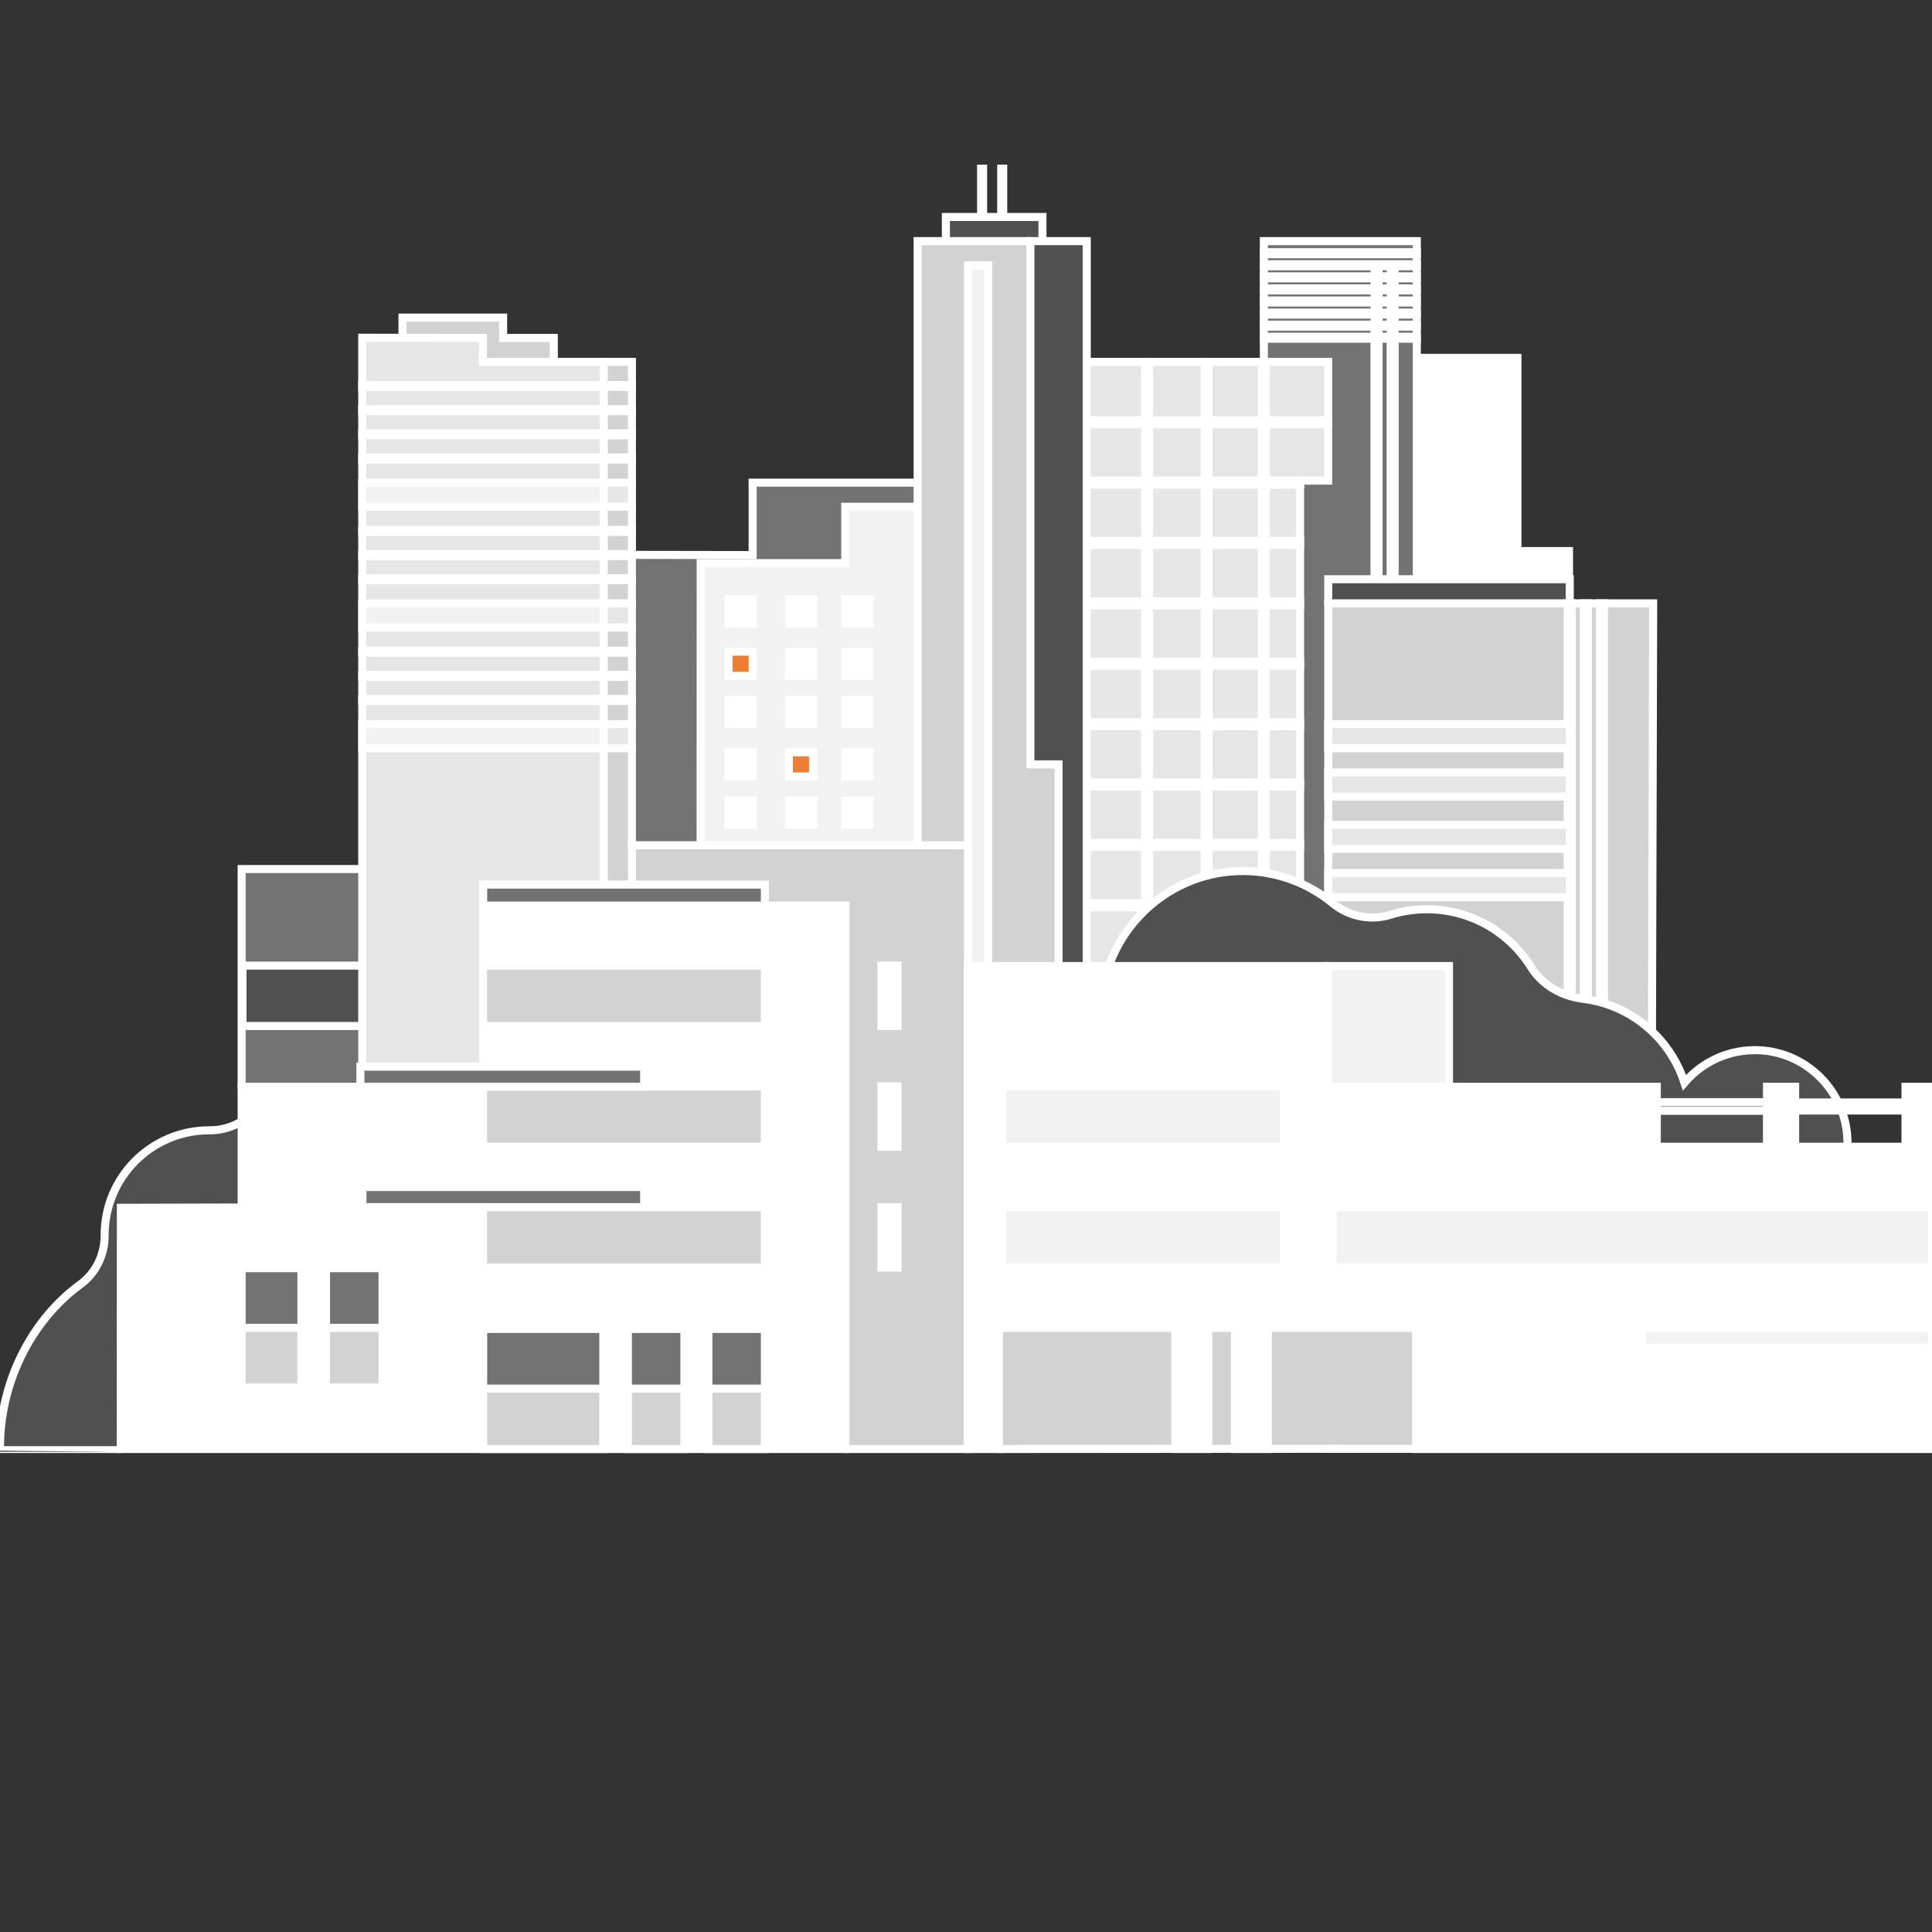 <svg viewBox="0 0 960 960" xmlns="http://www.w3.org/2000/svg" xmlns:xlink="http://www.w3.org/1999/xlink" id="d5ebae30-3055-4dc9-87f4-13b972e47dea" overflow="hidden"><rect x="0" y="0" width="960" height="960" fill="#333333" stroke="none"/><path d="M754 273.811 754 177.811 692 177.811 692 294.811 773.533 294.811 779.636 288.067 779.636 273.811Z" stroke="#FFFFFF" stroke-width="4" fill="#FFFFFF"/><g><rect x="628" y="119.811" width="76" height="600" stroke="#FFFFFF" stroke-width="4" fill="#737373"/><rect x="691" y="131.811" width="2" height="228" stroke="#FFFFFF" stroke-width="4" fill="#505050"/><rect x="683" y="131.811" width="2" height="228" stroke="#FFFFFF" stroke-width="4" fill="#505050"/><g><rect x="628" y="131.311" width="76" height="1" stroke="#FFFFFF" stroke-width="4" fill="#D2D2D2"/><rect x="628" y="143.311" width="76" height="1" stroke="#FFFFFF" stroke-width="4" fill="#D2D2D2"/><rect x="628" y="155.311" width="76" height="1" stroke="#FFFFFF" stroke-width="4" fill="#D2D2D2"/><rect x="628" y="167.311" width="76" height="1" stroke="#FFFFFF" stroke-width="4" fill="#D2D2D2"/><rect x="628" y="125.311" width="76" height="1" stroke="#FFFFFF" stroke-width="4" fill="#D2D2D2"/><rect x="628" y="137.311" width="76" height="1" stroke="#FFFFFF" stroke-width="4" fill="#D2D2D2"/><rect x="628" y="149.311" width="76" height="1" stroke="#FFFFFF" stroke-width="4" fill="#D2D2D2"/><rect x="628" y="161.311" width="76" height="1" stroke="#FFFFFF" stroke-width="4" fill="#D2D2D2"/></g></g><g><path d="M659.96 238.811 659.96 179.811 536 179.811 536 583 646 583 646 238.811Z" stroke="#FFFFFF" stroke-width="4" fill="#E6E6E6"/><path d="M660 210.811 660 208.811 629 208.811 629 179.811 627 179.811 627 208.811 600.531 208.811 600.531 179.811 598.531 179.811 598.531 208.811 571 208.811 571 179.811 569 179.811 569 208.811 536 208.811 536 210.811 569 210.811 569 238.811 536 238.811 536 240.811 569 240.811 569 268.811 536 268.811 536 270.811 569 270.811 569 298.811 536 298.811 536 300.811 569 300.811 569 328.811 536 328.811 536 330.811 569 330.811 569 358.811 536 358.811 536 360.811 569 360.811 569 388.811 536 388.811 536 390.811 569 390.811 569 418.811 536 418.811 536 420.811 569 420.811 569 448.811 536 448.811 536 450.811 569 450.811 569 479.811 571 479.811 571 450.811 598.531 450.811 598.531 479.811 600.531 479.811 600.531 450.811 627 450.811 627 479.811 629 479.811 629 450.811 646 450.811 646 448.811 629 448.811 629 420.811 646 420.811 646 418.811 629 418.811 629 390.811 646 390.811 646 388.811 629 388.811 629 360.811 646 360.811 646 358.811 629 358.811 629 330.811 646 330.811 646 328.811 629 328.811 629 300.811 646 300.811 646 298.811 629 298.811 629 270.811 646 270.811 646 268.811 629 268.811 629 240.811 646 240.811 646 238.811 629 238.811 629 210.811 660 210.811ZM571 210.811 598.531 210.811 598.531 238.811 571 238.811 571 210.811ZM571 240.811 598.531 240.811 598.531 268.811 571 268.811 571 240.811ZM571 270.811 598.531 270.811 598.531 298.811 571 298.811 571 270.811ZM571 300.811 598.531 300.811 598.531 328.811 571 328.811 571 300.811ZM571 330.811 598.531 330.811 598.531 358.811 571 358.811 571 330.811ZM571 360.811 598.531 360.811 598.531 388.811 571 388.811 571 360.811ZM571 390.811 598.531 390.811 598.531 418.811 571 418.811 571 390.811ZM571 448.811 571 420.811 598.531 420.811 598.531 448.811 571 448.811ZM627 448.811 600.531 448.811 600.531 420.811 627 420.811 627 448.811ZM627 418.811 600.531 418.811 600.531 390.811 627 390.811 627 418.811ZM627 388.811 600.531 388.811 600.531 360.811 627 360.811 627 388.811ZM627 358.811 600.531 358.811 600.531 330.811 627 330.811 627 358.811ZM627 328.811 600.531 328.811 600.531 300.811 627 300.811 627 328.811ZM627 298.811 600.531 298.811 600.531 270.811 627 270.811 627 298.811ZM627 268.811 600.531 268.811 600.531 240.811 627 240.811 627 268.811ZM627 238.81 600.531 238.81 600.531 210.81 627 210.81 627 238.81Z" stroke="#FFFFFF" stroke-width="4" fill="#FFFFFF"/></g><path d="M162.832 645.408C189.787 642.922 210.786 619.875 209.977 592.089 209.182 564.762 186.872 542.455 159.545 541.662 145.959 541.268 133.51 546.09 124.041 554.271 118.513 559.046 111.511 561.67 104.207 561.64 104.138 561.64 104.069 561.64 104 561.64 75.281 561.64 52 584.921 52 613.64 52 613.695 52 613.75 52 613.805 52.03 623.407 47.711 632.535 39.95 638.188 15.49 656.004-0.327 687.347 0 720 0.001 720.001 59.993 720 59.993 720L158.6 697.4C158.6 697.4 182.221 663.336 162.832 645.408Z" stroke="#FFFFFF" stroke-width="4" fill="#505050"/><g><path d="M130.867 550.81 191.073 550.81 191.073 442.067 180.067 431.811 120.073 431.811 120.073 540.031Z" stroke="#FFFFFF" stroke-width="4" fill="#737373"/><rect x="120.484" y="479.811" width="66.516" height="30" stroke="#FFFFFF" stroke-width="4" fill="#505050"/></g><g><path d="M459.949 715.912 310 715.81 310 275.709 373.98 275.811 373.98 239.811 459.949 239.811Z" stroke="#FFFFFF" stroke-width="4" fill="#737373"/><path d="M460 717.811 459.406 251.811 420 251.811 420 279.811 348.173 279.811 348 717.811Z" stroke="#FFFFFF" stroke-width="4" fill="#F2F2F2"/><g><rect x="362" y="297.811" width="12" height="12" stroke="#FFFFFF" stroke-width="4" fill="#FFFFFF"/><rect x="392" y="297.811" width="12" height="12" stroke="#FFFFFF" stroke-width="4" fill="#FFFFFF"/><rect x="420" y="297.811" width="12" height="12" stroke="#FFFFFF" stroke-width="4" fill="#FFFFFF"/><rect x="362" y="323.811" width="12" height="12" stroke="#FFFFFF" stroke-width="4" fill="#ED7D31"/><rect x="392" y="323.811" width="12" height="12" stroke="#FFFFFF" stroke-width="4" fill="#FFFFFF"/><rect x="420" y="323.811" width="12" height="12" stroke="#FFFFFF" stroke-width="4" fill="#FFFFFF"/><rect x="362" y="347.811" width="12" height="12" stroke="#FFFFFF" stroke-width="4" fill="#FFFFFF"/><rect x="392" y="347.811" width="12" height="12" stroke="#FFFFFF" stroke-width="4" fill="#FFFFFF"/><rect x="420" y="347.811" width="12" height="12" stroke="#FFFFFF" stroke-width="4" fill="#FFFFFF"/><rect x="362" y="373.811" width="12" height="12" stroke="#FFFFFF" stroke-width="4" fill="#FFFFFF"/><rect x="392" y="373.811" width="12" height="12" stroke="#FFFFFF" stroke-width="4" fill="#ED7D31"/><rect x="420" y="373.811" width="12" height="12" stroke="#FFFFFF" stroke-width="4" fill="#FFFFFF"/><rect x="362" y="397.811" width="12" height="12" stroke="#FFFFFF" stroke-width="4" fill="#FFFFFF"/><rect x="392" y="397.811" width="12" height="12" stroke="#FFFFFF" stroke-width="4" fill="#FFFFFF"/><rect x="420" y="397.811" width="12" height="12" stroke="#FFFFFF" stroke-width="4" fill="#FFFFFF"/></g></g><g><path d="M334.4 447.192 293 447.192 293 189.8 300 179.811 314 179.811 314 239.85C314 239.85 311.533 241.533 311.533 245.933 311.533 250.333 314 251.8 314 251.8L314 299.85C314 299.85 311.8 301.8 311.8 305.533 311.8 309.266 314 311.783 314 311.783L314 359.833C314 359.833 311.533 361.533 311.533 365.666 311.533 369.799 314 371.8 314 371.8L314 420.2 334.4 447.192Z" stroke="#FFFFFF" stroke-width="4" fill="#D2D2D2"/><path d="M250 167.912 250 157.811 200 157.811 200 186.811 275.181 186.811 275.181 167.912Z" stroke="#FFFFFF" stroke-width="4" fill="#D2D2D2"/><path d="M300 717.912 180 717.912 180 167.811 239.98 167.912 239.98 179.811 300 179.811Z" stroke="#FFFFFF" stroke-width="4" fill="#E6E6E6"/><g><path d="M314 239.811 300 239.811C300 239.811 296.6 241.2 296.6 245.8 296.6 250.4 300 251.811 300 251.811L314 251.811 314 239.811Z" stroke="#FFFFFF" stroke-width="4" fill="#E6E6E6"/><path d="M314 311.811 314 299.811 300 299.811C300 299.811 297 302.4 297 305.8 297 309.2 300 311.811 300 311.811L314 311.811Z" stroke="#FFFFFF" stroke-width="4" fill="#E6E6E6"/><path d="M314 371.811 314 359.811 300 359.811C300 359.811 296.85 361.6 296.85 365.5 296.85 369.4 300 371.811 300 371.811L314 371.811Z" stroke="#FFFFFF" stroke-width="4" fill="#E6E6E6"/><rect x="180" y="239.811" width="120" height="12" stroke="#FFFFFF" stroke-width="4" fill="#F2F2F2"/><rect x="180" y="359.811" width="120" height="12" stroke="#FFFFFF" stroke-width="4" fill="#F2F2F2"/><rect x="180" y="299.811" width="120" height="12" stroke="#FFFFFF" stroke-width="4" fill="#F2F2F2"/></g><g><rect x="180" y="191.311" width="134" height="1" stroke="#FFFFFF" stroke-width="4" fill="#D2D2D2"/><rect x="180" y="203.311" width="134" height="1" stroke="#FFFFFF" stroke-width="4" fill="#D2D2D2"/><rect x="180" y="215.311" width="134" height="1" stroke="#FFFFFF" stroke-width="4" fill="#D2D2D2"/><rect x="180" y="227.311" width="134" height="1" stroke="#FFFFFF" stroke-width="4" fill="#D2D2D2"/><rect x="180" y="263.311" width="134" height="1" stroke="#FFFFFF" stroke-width="4" fill="#D2D2D2"/><rect x="180" y="275.311" width="134" height="1" stroke="#FFFFFF" stroke-width="4" fill="#D2D2D2"/><rect x="180" y="287.311" width="134" height="1" stroke="#FFFFFF" stroke-width="4" fill="#D2D2D2"/><rect x="180" y="323.311" width="134" height="1" stroke="#FFFFFF" stroke-width="4" fill="#D2D2D2"/><rect x="180" y="335.311" width="134" height="1" stroke="#FFFFFF" stroke-width="4" fill="#D2D2D2"/><rect x="180" y="347.311" width="134" height="1" stroke="#FFFFFF" stroke-width="4" fill="#D2D2D2"/></g></g><g><path d="M669.8 308.811 780 308.811 780 287.811 660 287.811 660 299.9Z" stroke="#FFFFFF" stroke-width="4" fill="#505050"/><path d="M820.295 719.811 660 719.811 660 299.811 821.448 299.811Z" stroke="#FFFFFF" stroke-width="4" fill="#D2D2D2"/><rect x="779" y="299.811" width="2" height="240" stroke="#FFFFFF" stroke-width="4" fill="#E6E6E6"/><rect x="787" y="299.811" width="2" height="240" stroke="#FFFFFF" stroke-width="4" fill="#E6E6E6"/><rect x="795" y="299.811" width="2" height="240" stroke="#FFFFFF" stroke-width="4" fill="#E6E6E6"/><rect x="660" y="359.811" width="120" height="12" stroke="#FFFFFF" stroke-width="4" fill="#E6E6E6"/><rect x="660" y="383.811" width="120" height="12" stroke="#FFFFFF" stroke-width="4" fill="#E6E6E6"/><rect x="660" y="409.811" width="120" height="12" stroke="#FFFFFF" stroke-width="4" fill="#E6E6E6"/><rect x="660" y="433.811" width="120" height="12" stroke="#FFFFFF" stroke-width="4" fill="#E6E6E6"/></g><path d="M874.63 521.884C859.563 521.045 845.974 527.469 837.012 537.964 834.135 529.085 829.188 520.73 822.135 513.677 812.117 503.66 799.483 497.86 786.432 496.27 775.947 494.993 766.341 489.465 760.741 480.509 749.965 463.275 730.825 451.81 709 451.81 702.666 451.81 696.558 452.776 690.814 454.568 680.967 457.64 670.185 455.377 662.218 448.825 649.523 438.385 633.119 432.295 615.274 432.845 578.084 433.992 547.896 464.413 547.02 501.61 546.085 541.323 577.998 573.811 617.5 573.811 635.891 573.811 652.632 566.763 665.184 555.228 676.273 566.681 691.8 573.811 709 573.811 712.805 573.811 716.522 573.445 720.135 572.779 722.824 582.729 728.057 592.134 735.867 599.945 759.689 623.767 798.313 623.767 822.135 599.945 825.605 596.476 828.553 592.686 831.011 588.681 838.619 603.593 854.112 613.811 872 613.811 897.999 613.811 918.96 592.242 917.966 566.022 917.074 542.496 898.136 523.194 874.63 521.884Z" stroke="#FFFFFF" stroke-width="4" fill="#505050"/><g><path d="M498.5 107.811 498.5 83.811 497.5 83.811 497.5 107.811 488.5 107.811 488.5 83.811 487.5 83.811 487.5 107.811 470 107.811 470 122.811 518 122.811 518 107.811Z" stroke="#FFFFFF" stroke-width="4" fill="#505050"/><path d="M455.949 715.811 455.949 119.811 512.2 119.811 538 129.811 538 715.81Z" stroke="#FFFFFF" stroke-width="4" fill="#D2D2D2"/><path d="M491 487.811 481 480.811 481 131.811 491 131.811Z" stroke="#FFFFFF" stroke-width="4" fill="#F2F2F2"/><path d="M512 119.811 512 379.811 526 379.811 526 487.811 540 487.811 540 119.811Z" stroke="#FFFFFF" stroke-width="4" fill="#505050"/></g><g><path d="M481 720 419.667 720 314.343 707.4 314 420 481 420Z" stroke="#FFFFFF" stroke-width="4" fill="#D2D2D2"/><rect x="438" y="479.811" width="8" height="30" stroke="#FFFFFF" stroke-width="4" fill="#FFFFFF"/><rect x="438" y="539.811" width="8" height="30" stroke="#FFFFFF" stroke-width="4" fill="#FFFFFF"/><rect x="438" y="599.811" width="8" height="30" stroke="#FFFFFF" stroke-width="4" fill="#FFFFFF"/></g><g><path d="M245.073 454.811 380.073 454.811 380.073 439.541 240.073 439.541 240.073 450Z" stroke="#FFFFFF" stroke-width="4" fill="#737373"/><path d="M240.073 450 240.073 540 120.073 540 120.073 600 60.073 600.158 60 720 420.073 720 420.073 450Z" stroke="#FFFFFF" stroke-width="4" fill="#FFFFFF"/><rect x="161.992" y="630.153" width="28.082" height="29.657" stroke="#FFFFFF" stroke-width="4" fill="#737373"/><rect x="120.073" y="630.153" width="29.702" height="29.657" stroke="#FFFFFF" stroke-width="4" fill="#737373"/><rect x="161.992" y="659.811" width="28.082" height="29.657" stroke="#FFFFFF" stroke-width="4" fill="#D2D2D2"/><rect x="120.073" y="659.811" width="29.702" height="29.657" stroke="#FFFFFF" stroke-width="4" fill="#D2D2D2"/><g><rect x="351.992" y="689" width="28.082" height="31" stroke="#FFFFFF" stroke-width="4" fill="#D2D2D2"/><rect x="351.992" y="660.343" width="28.082" height="29.657" stroke="#FFFFFF" stroke-width="4" fill="#737373"/></g><g><rect x="311.992" y="689" width="28.082" height="31" stroke="#FFFFFF" stroke-width="4" fill="#D2D2D2"/><rect x="311.992" y="660.343" width="28.082" height="29.657" stroke="#FFFFFF" stroke-width="4" fill="#737373"/></g><g><rect x="240.073" y="689" width="59.702" height="31" stroke="#FFFFFF" stroke-width="4" fill="#D2D2D2"/><rect x="240.073" y="660.343" width="59.702" height="29.657" stroke="#FFFFFF" stroke-width="4" fill="#737373"/></g><path d="M240.028 629.811 380.028 629.811 380.028 599.811 319.855 599.811 315.555 596 240.028 595.81Z" stroke="#FFFFFF" stroke-width="4" fill="#D2D2D2"/><path d="M240.028 569.811 380.028 569.811 380.028 539.811 319.888 539.811 313.355 534.81 240.028 534.81Z" stroke="#FFFFFF" stroke-width="4" fill="#D2D2D2"/><rect x="240.028" y="479.811" width="140" height="30" stroke="#FFFFFF" stroke-width="4" fill="#D2D2D2"/><rect x="180.073" y="589.811" width="140" height="10" stroke="#FFFFFF" stroke-width="4" fill="#737373"/><rect x="179.073" y="530" width="141" height="10" stroke="#FFFFFF" stroke-width="4" fill="#737373"/></g><g><path d="M708 655.816 490 656.159 490 714.73 496.35 720 703.635 719.83 708 716.805Z" stroke="#FFFFFF" stroke-width="4" fill="#D2D2D2"/><rect x="821.7" y="547.662" width="58" height="4.296" stroke="#FFFFFF" stroke-width="4" fill="#737373"/><path d="M946.825 540 946.825 569.811 892 569.811 892 540 878 540 878 569.811 823.249 569.811 823.249 540 720 540 660 480.028 481 480.028 481 720 496.368 720 496.368 659.811 584 659.811 584 720 600.368 720 600.368 659.811 613.632 659.811 613.632 720 630 720 630 659.811 703.632 659.811 703.632 720 960 720 960 540Z" stroke="#FFFFFF" stroke-width="4" fill="#FFFFFF"/><rect x="498" y="539.811" width="140" height="30" stroke="#FFFFFF" stroke-width="4" fill="#F2F2F2"/><rect x="498" y="599.811" width="140" height="30" stroke="#FFFFFF" stroke-width="4" fill="#F2F2F2"/><rect x="662.318" y="599.811" width="297.682" height="30" stroke="#FFFFFF" stroke-width="4" fill="#F2F2F2"/><rect x="816" y="659.811" width="144" height="9.819" stroke="#FFFFFF" stroke-width="4" fill="#F2F2F2"/><rect x="660" y="480.028" width="60" height="59.972" stroke="#FFFFFF" stroke-width="4" fill="#F2F2F2"/><rect x="891.931" y="547.811" width="68.069" height="4" stroke="#FFFFFF" stroke-width="4" fill="#E6E6E6"/></g></svg>